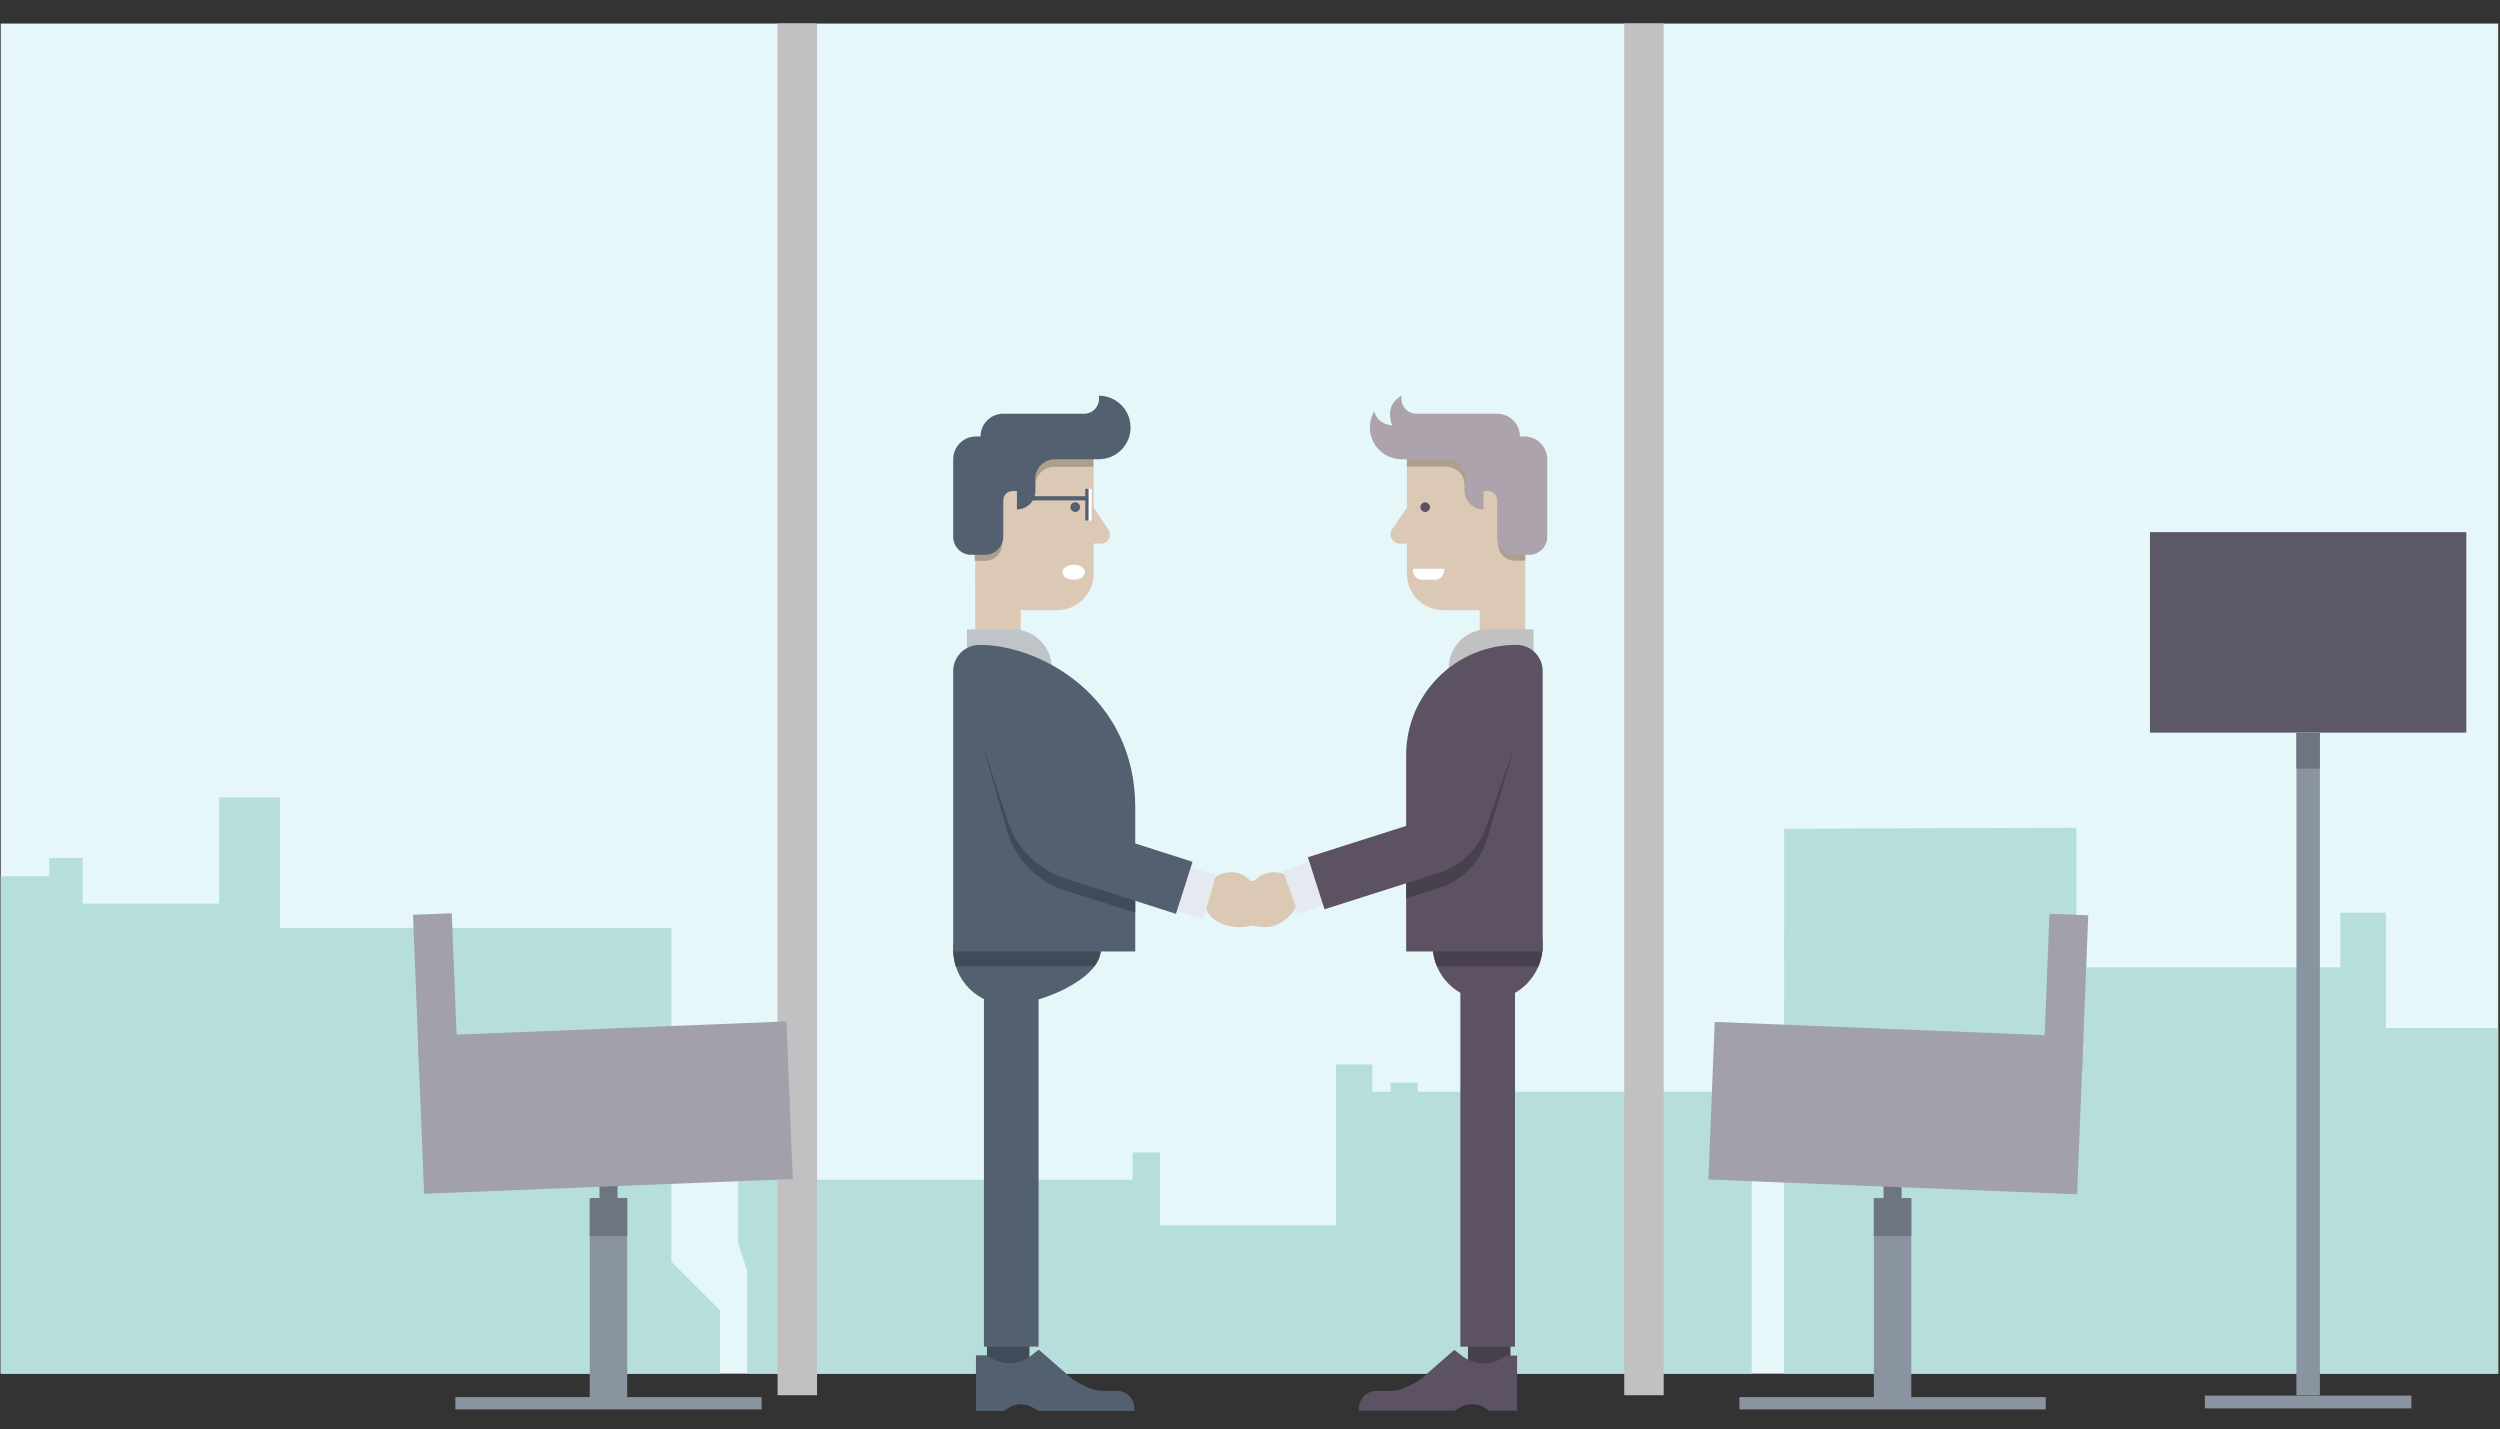 <?xml version="1.0" encoding="utf-8"?>
<!-- Generator: Adobe Illustrator 22.0.1, SVG Export Plug-In . SVG Version: 6.00 Build 0)  -->
<svg version="1.1" id="Layer_1" xmlns="http://www.w3.org/2000/svg" xmlns:xlink="http://www.w3.org/1999/xlink" x="0px" y="0px"
	 viewBox="0 0 823.824 471.059" style="enable-background:new 0 0 823.824 471.059;" xml:space="preserve">
<rect x="0" y="0" width="823.824" height="471.059" fill="#333333" stroke="none"/>
<style type="text/css">
	.st0{fill:#E5F7F9;}
	.st1{fill:#B6DFDC;}
	.st2{fill:#C3C0C4;}
	.st3{fill:#DBC8B5;}
	.st4{fill:#AD9F8E;}
	.st5{fill:none;stroke:#E5E9F0;stroke-width:15;stroke-miterlimit:10;}
	.st6{fill:none;stroke:#414B58;stroke-width:14;stroke-miterlimit:10;}
	.st7{fill:#BFC4C9;}
	.st8{fill:#536070;}
	.st9{fill:#FFFFFF;}
	.st10{fill:none;stroke:#536070;stroke-width:18;stroke-miterlimit:10;}
	.st11{fill:#5D5263;}
	.st12{fill:none;stroke:#48404D;stroke-width:14;stroke-miterlimit:10;}
	.st13{fill:#C1C1C1;}
	.st14{fill:#8F8490;stroke:#5D5263;stroke-width:18;stroke-miterlimit:10;}
	.st15{fill:#8A94A1;}
	.st16{fill:#6D7580;}
	.st17{fill:#A2A0A8;}
	.st18{fill:#5C5868;}
	.st19{fill:#414B58;}
	.st20{fill:#48404D;}
	.st21{fill:none;stroke:#5D5263;stroke-width:18;stroke-miterlimit:10;}
	.st22{fill:#ACA3AC;}
</style>
<rect x="0.235" y="7.765" class="st0" width="823" height="444.897"/>
<g>
	<polygon class="st1" points="566.235,359.765 467.235,359.765 467.235,356.765 458.235,356.765 458.235,359.765 452.235,359.765 
		452.235,350.765 440.235,350.765 440.235,403.765 382.235,403.765 382.235,379.765 373.235,379.765 373.235,388.765 
		256.235,388.765 256.235,384.765 243.235,384.765 243.235,409.765 246.235,418.765 246.235,452.662 577.235,452.662 
		577.235,354.765 566.235,354.765 	"/>
	<polygon class="st1" points="0.235,452.662 237.235,452.662 237.235,431.765 221.235,415.765 221.235,305.765 92.235,305.765 
		92.235,262.765 72.235,262.765 72.235,297.765 27.235,297.765 27.235,282.765 16.235,282.765 16.235,288.765 0.235,288.765 	"/>
	<polygon class="st1" points="786.235,338.765 786.235,300.765 777.235,300.765 777.235,300.765 771.235,300.765 771.235,318.765 
		684.235,318.765 684.235,272.765 587.931,273.098 587.911,452.662 823.235,452.662 823.235,338.765 	"/>
</g>
<rect x="256.235" y="7.765" class="st2" width="13" height="452"/>
<rect x="535.235" y="7.765" class="st2" width="13" height="452"/>
<path class="st3" d="M328.86,218.518L328.86,218.518c4.125,0,7.5-3.375,7.5-7.5v-19.875c0-4.125-3.375-7.5-7.5-7.5l0,0
	c-4.125,0-7.5,3.375-7.5,7.5v19.875C321.36,215.143,324.735,218.518,328.86,218.518z"/>
<path class="st3" d="M321.36,150.83v38.25c0,6.627,5.373,12,12,12l0,0h15c6.627,0,12-5.373,12-12v-38.25H321.36z"/>
<path class="st4" d="M321.235,184.765h0.375h3c3.314,0,5.625-2.621,5.625-5.935v-14.966c0-1.676,1.733-3.099,3.409-3.099h1.591
	v7.065c3,0,6-2.686,6-6v-1.967c0-3.608,2.8-6.098,6.408-6.098h8.467h4.125v-5h-39V184.765z"/>
<path class="st4" d="M321.235,184.765h0.375h3c3.314,0,5.625-2.621,5.625-5.935v-14.966c0-1.676,1.733-3.099,3.409-3.099h1.591
	v7.065c3,0,6-2.686,6-6v-1.967c0-3.608,2.8-6.098,6.408-6.098h8.467h4.125v-5h-39V184.765z"/>
<ellipse class="st3" cx="408.484" cy="297.63" rx="11.376" ry="7.872"/>
<ellipse class="st3" cx="405.64" cy="292.53" rx="6.981" ry="5.1"/>
<line class="st5" x1="387.985" y1="292.449" x2="398.659" y2="295.561"/>
<line class="st6" x1="332.235" y1="431.765" x2="332.235" y2="456.765"/>
<path class="st7" d="M318.635,213.544l27.975,9.786v-3.126c0-7.075-5.736-12.811-12.811-12.811h-15.164V213.544z"/>
<path class="st8" d="M362.157,130.393L362.157,130.393v1.063c0,2.692-2.183,4.875-4.875,4.875h4.5H333.61h-3
	c-4.142,0-7.5,3.358-7.5,7.5v0h-1.5c-4.142,0-7.5,3.358-7.5,7.5v0v25.569c0,3.276,2.655,5.931,5.931,5.931h1.569h3
	c3.314,0,6-2.686,6-6l0,0v-11.966c0-1.676,1.358-3.034,3.034-3.034h1.466v6l0,0c3.314,0,6-2.686,6-6l0,0v-3.967
	c0-3.608,2.925-6.533,6.533-6.533h8.467h4.5h1.484c5.773,0,10.453-4.68,10.453-10.453v-0.031
	C372.548,135.097,367.906,130.427,362.157,130.393L362.157,130.393z"/>
<path class="st8" d="M352.798,167.111c0,0.846,0.686,1.531,1.531,1.531c0.846,0,1.531-0.686,1.531-1.531
	c0-0.846-0.686-1.531-1.531-1.531C353.483,165.58,352.798,166.266,352.798,167.111z"/>
<path class="st8" d="M352.798,167.111c0,0.846,0.686,1.531,1.531,1.531c0.846,0,1.531-0.686,1.531-1.531
	c0-0.846-0.686-1.531-1.531-1.531C353.483,165.58,352.798,166.266,352.798,167.111z"/>
<rect x="357.61" y="161.08" transform="matrix(-1 -4.451207e-11 4.451207e-11 -1 717.346 332.66)" class="st9" width="2.125" height="10.5"/>
<rect x="336.227" y="163.518" transform="matrix(-1 -5.736357e-11 5.736357e-11 -1 694.777 328.41)" class="st8" width="22.324" height="1.375"/>
<rect x="352.919" y="165.759" transform="matrix(6.123234e-17 -1 1 6.123234e-17 191.852 524.477)" class="st8" width="10.49" height="1.108"/>
<ellipse class="st9" cx="353.813" cy="188.564" rx="3.703" ry="2.484"/>
<path class="st3" d="M359.772,166.393l5.576,8.238c1.161,2.003-0.284,4.512-2.599,4.512h-2.978
	C359.77,179.143,359.74,167.283,359.772,166.393z"/>
<path class="st8" d="M342.308,444.83l10.837,9.465c0.537,0.469,1.13,0.87,1.766,1.192l2.962,1.504
	c1.769,0.898,3.725,1.367,5.708,1.367h4.392c3.188,0,5.773,2.585,5.773,5.773v0.744h-17.922h-13.479l-2.306-1.251
	c-2.499-1.356-5.544-1.218-7.91,0.359l-1.338,0.892h-9.183v-4.74l0.002-13.419l3.645-0.031c4.21,3.374,10.181,3.433,14.456,0.143
	L342.308,444.83z"/>
<path class="st8" d="M342.308,444.83l10.837,9.465c0.537,0.469,1.13,0.87,1.766,1.192l2.962,1.504
	c1.769,0.898,3.725,1.367,5.708,1.367h4.392c3.188,0,5.773,2.585,5.773,5.773v0.744h-17.922h-13.479l-2.306-1.251
	c-2.499-1.356-5.544-1.218-7.91,0.359l-1.338,0.892h-9.183v-4.74l0.002-13.419l3.645-0.031c4.21,3.374,10.181,3.433,14.456,0.143
	L342.308,444.83z"/>
<line class="st10" x1="333.235" y1="312.765" x2="333.235" y2="443.765"/>
<path class="st3" d="M428.362,294.63c0,4.348-5.093,10.872-11.376,10.872s-11.376-3.524-11.376-7.872
	c0-4.348,5.093-7.872,11.376-7.872S428.362,290.282,428.362,294.63z"/>
<ellipse class="st3" cx="419.83" cy="292.53" rx="6.981" ry="5.1"/>
<line class="st5" x1="434.468" y1="290.836" x2="425.311" y2="294.061"/>
<circle class="st11" cx="490.235" cy="311.453" r="18.123"/>
<line class="st12" x1="490.735" y1="431.765" x2="490.735" y2="456.765"/>
<path class="st3" d="M495.11,218.518L495.11,218.518c-4.125,0-7.5-3.375-7.5-7.5v-19.875c0-4.125,3.375-7.5,7.5-7.5h0
	c4.125,0,7.5,3.375,7.5,7.5v19.875C502.61,215.143,499.235,218.518,495.11,218.518z"/>
<path class="st13" d="M505.336,217.544l-27.975,5.786v-3.126c0-7.075,5.736-12.811,12.811-12.811h15.164V217.544z"/>
<path class="st3" d="M502.61,150.83v38.25c0,6.627-5.373,12-12,12h0h-15c-6.627,0-12-5.373-12-12v-38.25H502.61z"/>
<path class="st8" d="M471.173,167.111c0,0.846-0.686,1.531-1.531,1.531c-0.846,0-1.531-0.686-1.531-1.531
	c0-0.846,0.686-1.531,1.531-1.531C470.487,165.58,471.173,166.266,471.173,167.111z"/>
<path class="st11" d="M471.173,167.111c0,0.846-0.686,1.531-1.531,1.531c-0.846,0-1.531-0.686-1.531-1.531
	c0-0.846,0.686-1.531,1.531-1.531C470.487,165.58,471.173,166.266,471.173,167.111z"/>
<path class="st3" d="M464.199,166.393l-5.576,8.238c-1.161,2.003,0.284,4.512,2.599,4.512h2.978
	C464.201,179.143,464.231,167.283,464.199,166.393z"/>
<line class="st14" x1="490.235" y1="312.765" x2="490.235" y2="443.765"/>
<path class="st11" d="M479.23,444.83l-10.837,9.465c-0.537,0.469-1.13,0.87-1.766,1.192l-2.962,1.504
	c-1.769,0.898-3.725,1.367-5.708,1.367h-4.392c-3.188,0-5.773,2.585-5.773,5.773v0.744h17.922h13.479l2.306-1.251
	c2.499-1.356,5.544-1.218,7.91,0.359l1.338,0.892h9.183v-4.74l-0.002-13.419l-3.645-0.031c-4.21,3.374-10.181,3.433-14.456,0.143
	L479.23,444.83z"/>
<path class="st11" d="M499.711,212.499L499.711,212.499c4.777,0,8.649,3.872,8.649,8.649v92.389h-44.987v-64.701
	C463.373,228.768,479.642,212.499,499.711,212.499z"/>
<path class="st9" d="M475.86,187.438v0.588c0,1.67-1.354,3.023-3.023,3.023h-0.168h-4.031l0,0c-1.67,0-3.023-1.354-3.023-3.023
	v-0.588"/>
<rect x="150.054" y="460.382" class="st15" width="100.923" height="4.063"/>
<rect x="194.342" y="394.822" class="st15" width="12.348" height="66.123"/>
<rect x="194.342" y="394.822" class="st16" width="12.348" height="12.51"/>
<rect x="197.541" y="378.655" class="st16" width="5.948" height="16.259"/>
<rect x="573.198" y="460.382" transform="matrix(-1 -4.489665e-11 4.489665e-11 -1 1247.318 924.828)" class="st15" width="100.923" height="4.063"/>
<rect x="617.485" y="394.822" transform="matrix(-1 -4.478385e-11 4.478385e-11 -1 1247.318 855.767)" class="st15" width="12.348" height="66.123"/>
<rect x="617.485" y="394.822" transform="matrix(-1 -4.478385e-11 4.478385e-11 -1 1247.318 802.155)" class="st16" width="12.348" height="12.51"/>
<rect x="620.685" y="378.655" transform="matrix(-1 -4.495749e-11 4.495749e-11 -1 1247.318 773.569)" class="st16" width="5.948" height="16.259"/>
<g>
	
		<rect x="138.711" y="339.053" transform="matrix(0.999 -0.04 0.04 0.999 -14.464 8.286)" class="st17" width="121.608" height="51.985"/>
	
		<rect x="137.179" y="301.236" transform="matrix(0.999 -0.04 0.04 0.999 -12.994 6.014)" class="st17" width="12.783" height="51.985"/>
	
		<rect x="563.855" y="339.053" transform="matrix(-0.999 -0.04 0.04 -0.999 1234.193 754.823)" class="st17" width="121.608" height="51.985"/>
	
		<rect x="674.213" y="301.236" transform="matrix(-0.999 -0.04 0.04 -0.999 1347.553 681.459)" class="st17" width="12.783" height="51.985"/>
</g>
<g>
	<rect x="708.478" y="175.358" class="st18" width="104.246" height="66.061"/>
	<rect x="756.735" y="241.418" class="st15" width="7.731" height="218.373"/>
	<rect x="756.735" y="241.418" class="st16" width="7.731" height="11.866"/>
	<rect x="726.572" y="459.888" class="st15" width="68.057" height="4.207"/>
</g>
<path class="st8" d="M362.757,312.828c0,10.009-20.515,18.248-30.524,18.248c-10.009,0-18.123-8.114-18.123-18.123
	s8.114-18.123,18.123-18.123C342.242,294.83,362.757,302.819,362.757,312.828z"/>
<path class="st8" d="M322.76,212.499L322.76,212.499c-4.777,0-8.649,3.872-8.649,8.649v92.389h59.987v-47.519
	C374.097,229.563,342.828,212.499,322.76,212.499z"/>
<path class="st19" d="M374.092,300.731l-23.056-7.265c-8.922-2.854-15.988-9.873-18.903-18.775L321.608,237.7l15.082-4.938
	l12.549,38.328c1.123,3.429,3.845,6.133,7.282,7.232l17.582,5.513L374.092,300.731z"/>
<path class="st20" d="M463.373,279.166l5.42-1.728c1.831-0.584,3.306-2.015,3.943-3.829l14.607-41.532l14.267,5.369l-11.894,40.135
	c-2.5,7.108-8.278,12.718-15.457,15.006l-10.887,3.47L463.373,279.166z"/>
<path class="st10" d="M328.136,229.563l12.549,38.328c2.025,6.184,6.895,11.021,13.092,13.004l36.467,11.667"/>
<path class="st21" d="M495.834,228.063l-14.608,41.533c-1.578,4.487-5.169,7.973-9.701,9.417l-37.801,12.049"/>
<path class="st4" d="M502.61,184.765h-0.375h-3c-3.314,0-5.625-2.621-5.625-5.935v-14.966c0-1.676-1.733-3.099-3.409-3.099h-1.591
	v7.065c-3,0-6-2.686-6-6v-1.967c0-3.608-2.8-6.098-6.408-6.098h-8.467h-4.125v-5h39V184.765z"/>
<path class="st22" d="M461.813,130.393L461.813,130.393v1.063c0,2.692,2.183,4.875,4.875,4.875h-4.5h28.172h3
	c4.142,0,7.5,3.358,7.5,7.5v0h1.5c4.142,0,7.5,3.358,7.5,7.5v0v25.569c0,3.276-2.655,5.931-5.931,5.931h-1.569h-3
	c-3.314,0-6-2.686-6-6l0,0v-11.966c0-1.676-1.358-3.034-3.034-3.034h-1.466v6l0,0c-3.314,0-6-2.686-6-6l0,0v-3.967
	c0-3.608-2.925-6.533-6.533-6.533h-8.467h-4.5h-1.484c-5.773,0-10.453-4.68-10.453-10.453v-0.031c0-1.962,0.541-3.799,1.482-5.368
	c0,0,0.29,3.977,5.831,4.727C456.757,134.657,459.329,131.893,461.813,130.393L461.813,130.393z"/>
<path class="st19" d="M314.958,318.431h45.682c1.168-1.554,1.909-3.195,2.073-4.894H314.14
	C314.194,315.237,314.467,316.881,314.958,318.431z"/>
<path class="st20" d="M473.509,318.431h33.452c0.641-1.535,1.071-3.179,1.268-4.894h-35.987
	C472.438,315.252,472.868,316.896,473.509,318.431z"/>
</svg>
